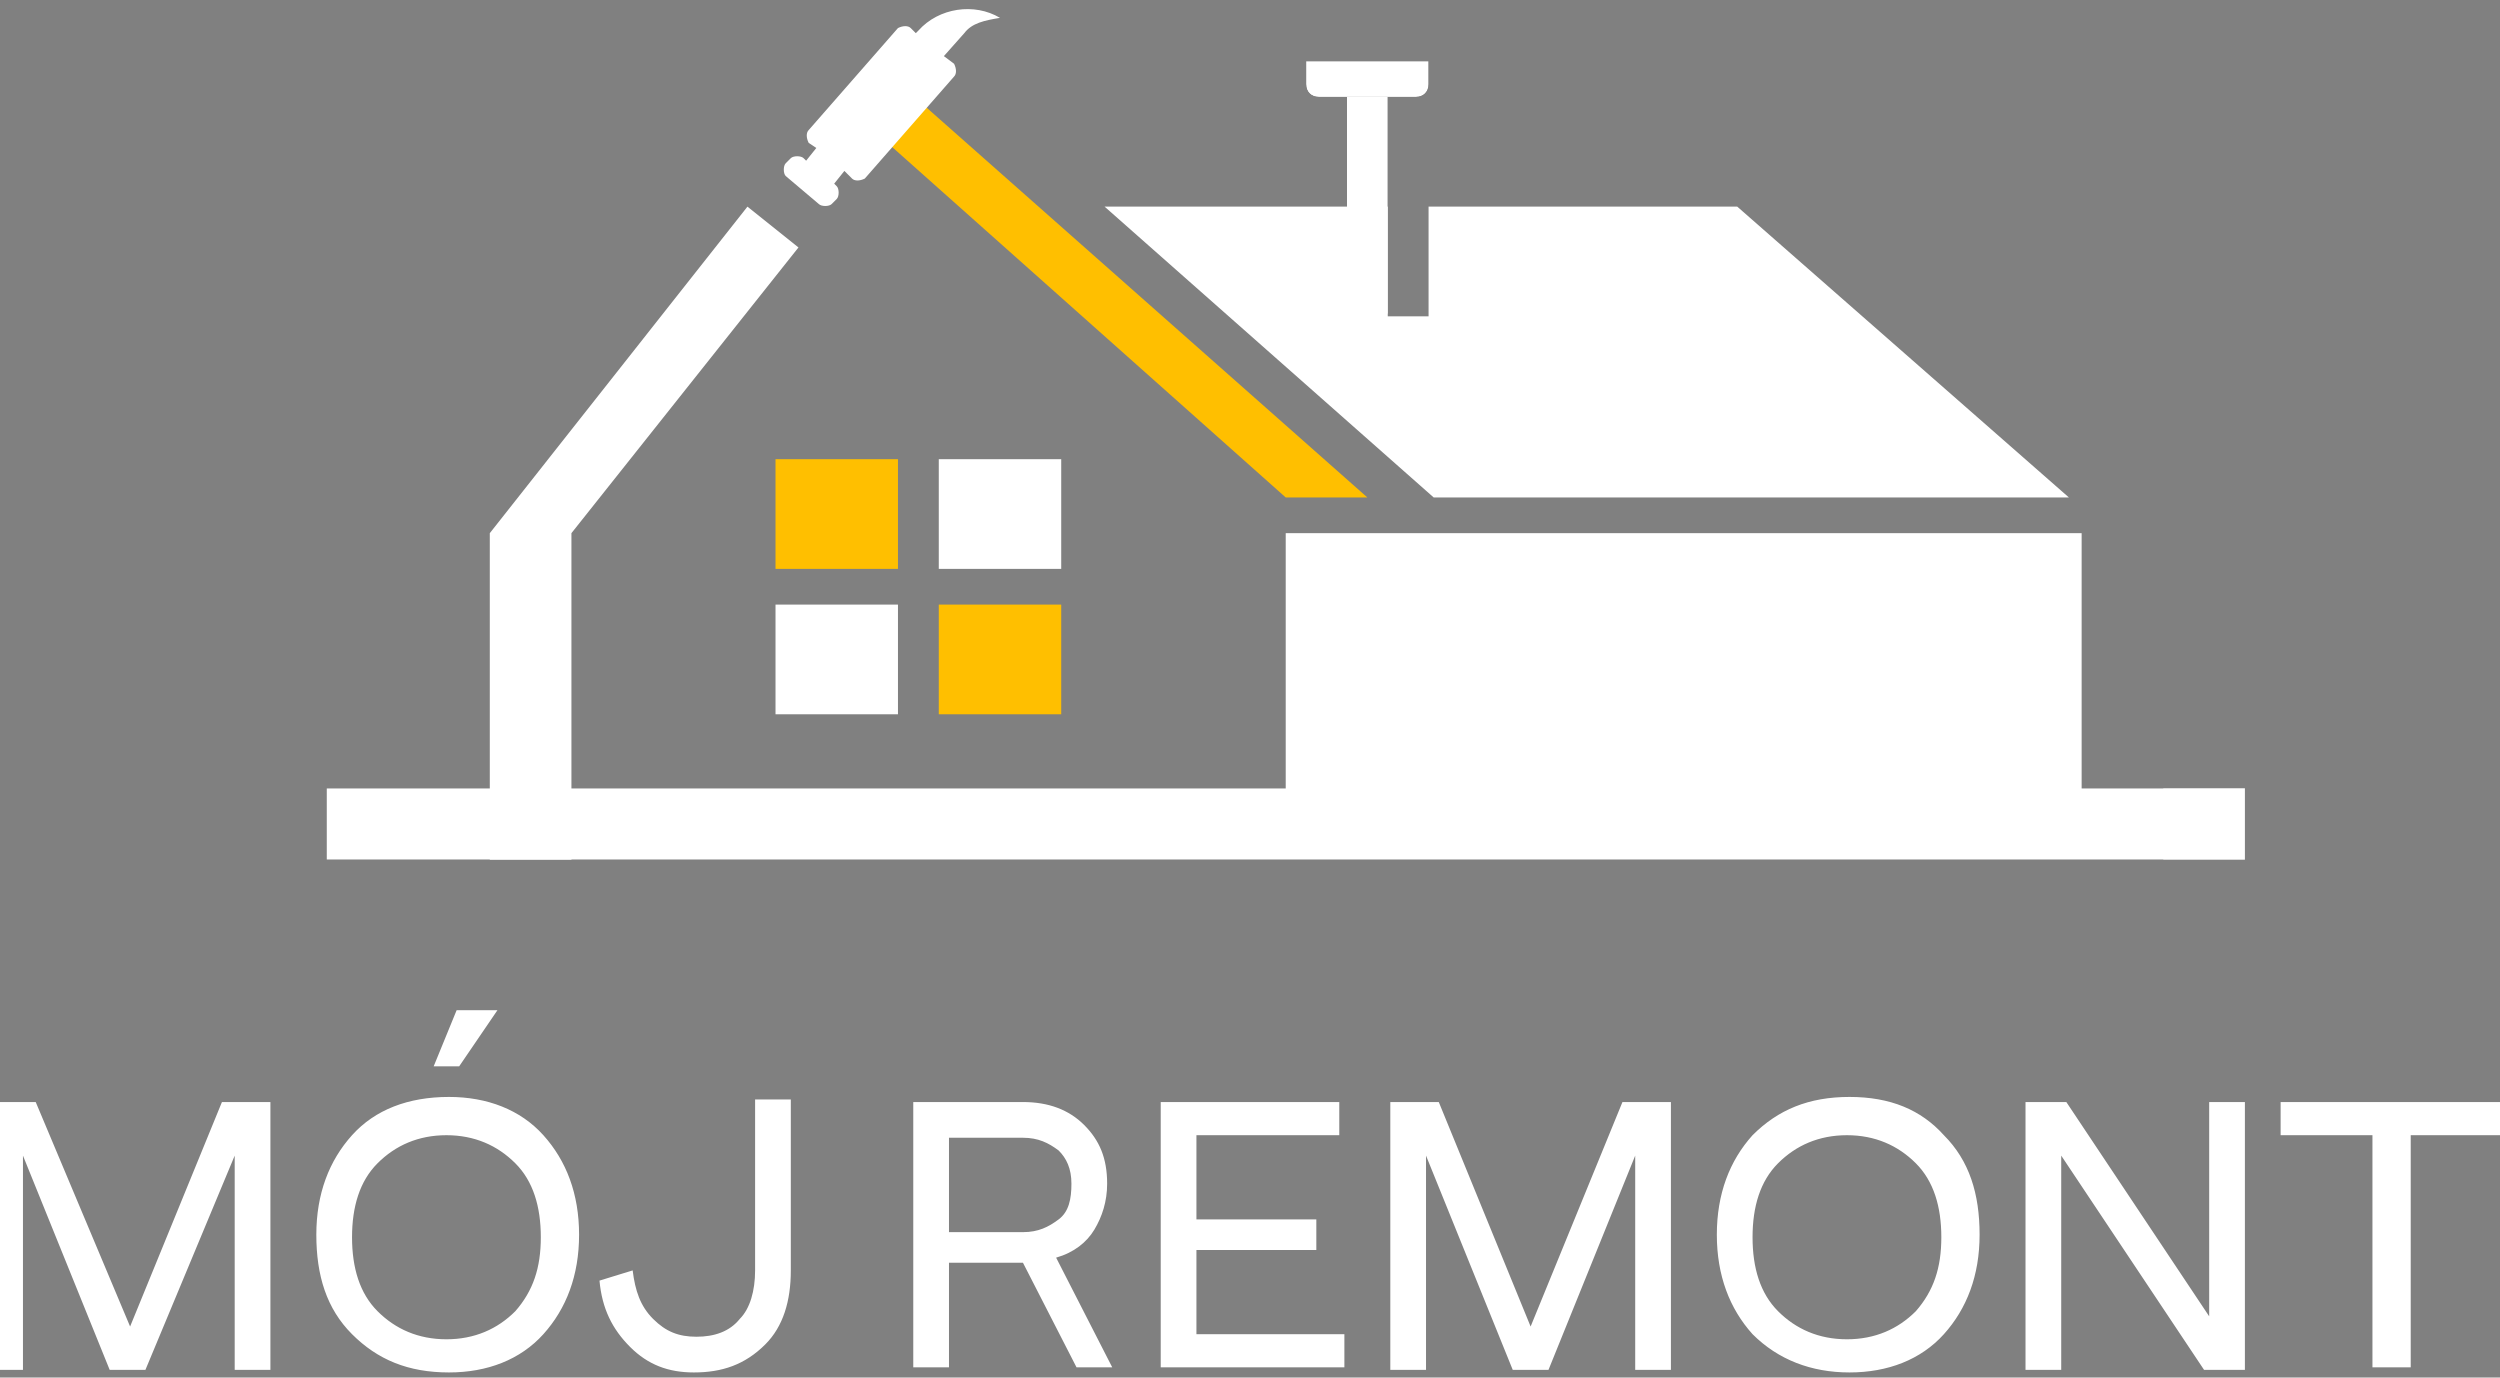 <svg width="98" height="54" viewBox="0 0 98 54" fill="none" xmlns="http://www.w3.org/2000/svg">
<rect x="0" y="0" width="98" height="54" fill="#808080" stroke="none"/>
<g clip-path="url(#clip0_257_90)">
<path d="M84.8 30.9H12.8V33.7H84.8V30.9Z" fill="black"/>
<path d="M35.2 18H30.4V22.3H35.2V18Z" fill="#FFBF00"/>
<path d="M41.6 18H36.8V22.3H41.6V18Z" fill="white"/>
<path d="M41.6 23.7H36.8V28H41.6V23.7Z" fill="#FFBF00"/>
<path d="M35.2 23.7H30.4V28H35.2V23.7Z" fill="white"/>
<path d="M54.4 3.8H52.8V12.3H54.4V3.8Z" fill="black"/>
<path d="M51.2 2.4H56V3.3C56 3.6 55.8 3.8 55.5 3.8H51.7C51.4 3.8 51.2 3.6 51.2 3.3V2.4Z" fill="black"/>
<path d="M54.4 3.8H52.8V12.3H54.4V3.8Z" fill="white"/>
<path d="M51.2 2.4H56V3.3C56 3.6 55.8 3.8 55.5 3.8H51.7C51.4 3.8 51.2 3.6 51.2 3.3V2.4Z" fill="white"/>
<path d="M81.6 30.9V20.9H50.4V30.9H12.8V33.7H88V30.9H81.6Z" fill="white"/>
<path d="M8.7 43.2H10.6V53.7H9.2V45.3L5.7 53.7H4.3L0.9 45.3V53.7H-0.5V43.2H1.4L5.1 52L8.7 43.2ZM17.9 39.6H19.5L18 41.8H17L17.9 39.6ZM21.3 52.3C20.4 53.3 19.1 53.8 17.6 53.8C16 53.8 14.8 53.3 13.8 52.3C12.8 51.3 12.4 50 12.4 48.4C12.4 46.8 12.9 45.5 13.8 44.5C14.7 43.5 16 43 17.6 43C19.1 43 20.4 43.5 21.3 44.5C22.2 45.5 22.7 46.8 22.7 48.4C22.7 50 22.2 51.3 21.3 52.3ZM17.5 52.5C18.6 52.5 19.5 52.1 20.2 51.4C20.9 50.6 21.2 49.7 21.2 48.5C21.2 47.3 20.9 46.3 20.2 45.6C19.5 44.9 18.6 44.5 17.5 44.5C16.4 44.5 15.5 44.9 14.8 45.6C14.1 46.3 13.8 47.3 13.8 48.5C13.8 49.7 14.1 50.7 14.8 51.4C15.5 52.1 16.4 52.5 17.5 52.5ZM27.2 53.8C26.2 53.8 25.4 53.5 24.7 52.8C24 52.1 23.6 51.3 23.5 50.2L24.8 49.8C24.9 50.6 25.1 51.2 25.6 51.7C26.1 52.2 26.6 52.4 27.3 52.4C28 52.4 28.6 52.2 29 51.7C29.4 51.3 29.6 50.6 29.6 49.8V43.1H31V49.8C31 51 30.7 52 30 52.7C29.2 53.5 28.3 53.8 27.2 53.8ZM42.2 53.6L40.1 49.5H37.2V53.6H35.8V43.2H40.1C41.1 43.2 41.9 43.5 42.5 44.1C43.1 44.7 43.4 45.4 43.4 46.4C43.4 47.1 43.2 47.7 42.9 48.2C42.6 48.7 42.1 49.1 41.4 49.3L43.6 53.6H42.2ZM37.2 44.5V48.3H40.1C40.7 48.3 41.1 48.1 41.5 47.8C41.9 47.5 42 47 42 46.4C42 45.8 41.8 45.4 41.5 45.1C41.1 44.8 40.7 44.6 40.1 44.6H37.2V44.5ZM46.9 52.3H52.7V53.6H45.5V43.2H52.5V44.5H46.9V47.8H51.6V49H46.9V52.3ZM63.6 43.2H65.5V53.7H64.1V45.3L60.7 53.7H59.3L55.9 45.3V53.7H54.5V43.2H56.4L60 52L63.6 43.2ZM76.2 52.3C75.3 53.3 74 53.8 72.5 53.8C71 53.8 69.7 53.3 68.7 52.3C67.8 51.3 67.3 50 67.3 48.4C67.3 46.8 67.8 45.5 68.7 44.5C69.7 43.5 70.9 43 72.5 43C74.1 43 75.3 43.5 76.2 44.5C77.2 45.5 77.6 46.8 77.6 48.4C77.6 50 77.1 51.3 76.2 52.3ZM72.4 52.5C73.5 52.5 74.4 52.1 75.1 51.4C75.8 50.6 76.1 49.7 76.1 48.5C76.1 47.3 75.8 46.3 75.1 45.6C74.4 44.9 73.5 44.5 72.4 44.5C71.3 44.5 70.4 44.9 69.7 45.6C69 46.3 68.7 47.3 68.7 48.5C68.7 49.7 69 50.7 69.7 51.4C70.4 52.1 71.3 52.5 72.4 52.5ZM86.6 43.2H88V53.7H86.4L80.8 45.3V53.7H79.4V43.2H81L86.6 51.6V43.2ZM98.1 43.2V44.5H94.5V53.6H93V44.5H89.4V43.2H98.1Z" fill="white"/>
<path d="M68.1 8.1H56V12.4H54.4V8.1H43.3L56.2 19.5H81.1L68.1 8.1Z" fill="white"/>
<path d="M53.6 19.5H50.4L34.9 5.7L36.3 4.2L53.6 19.5Z" fill="#FFBF00"/>
<path d="M39.2 0.7C38.2 0.1 36.8 0.3 36 1.2L35.9 1.3L35.7 1.1C35.6 1 35.4 1 35.2 1.1L31.7 5.1C31.6 5.2 31.6 5.4 31.7 5.6L32 5.8L31.6 6.3L31.5 6.2C31.4 6.1 31.1 6.1 31 6.2L30.8 6.4C30.7 6.5 30.7 6.8 30.8 6.9L32.1 8C32.2 8.1 32.5 8.1 32.6 8L32.8 7.8C32.9 7.7 32.9 7.4 32.8 7.3L32.7 7.2L33.1 6.7L33.4 7C33.5 7.1 33.7 7.1 33.9 7L37.4 3C37.5 2.9 37.5 2.7 37.4 2.5L37 2.2L37.8 1.3C38.1 0.9 38.6 0.8 39.2 0.7Z" fill="white"/>
<path d="M31.3 9.7L29.3 8.1L19.2 20.9V33.7H22.4V20.9L31.3 9.7Z" fill="white"/>
</g>
<defs>
<clipPath id="clip0_257_90">
<rect width="98" height="54" fill="white"/>
</clipPath>
</defs>
</svg>
